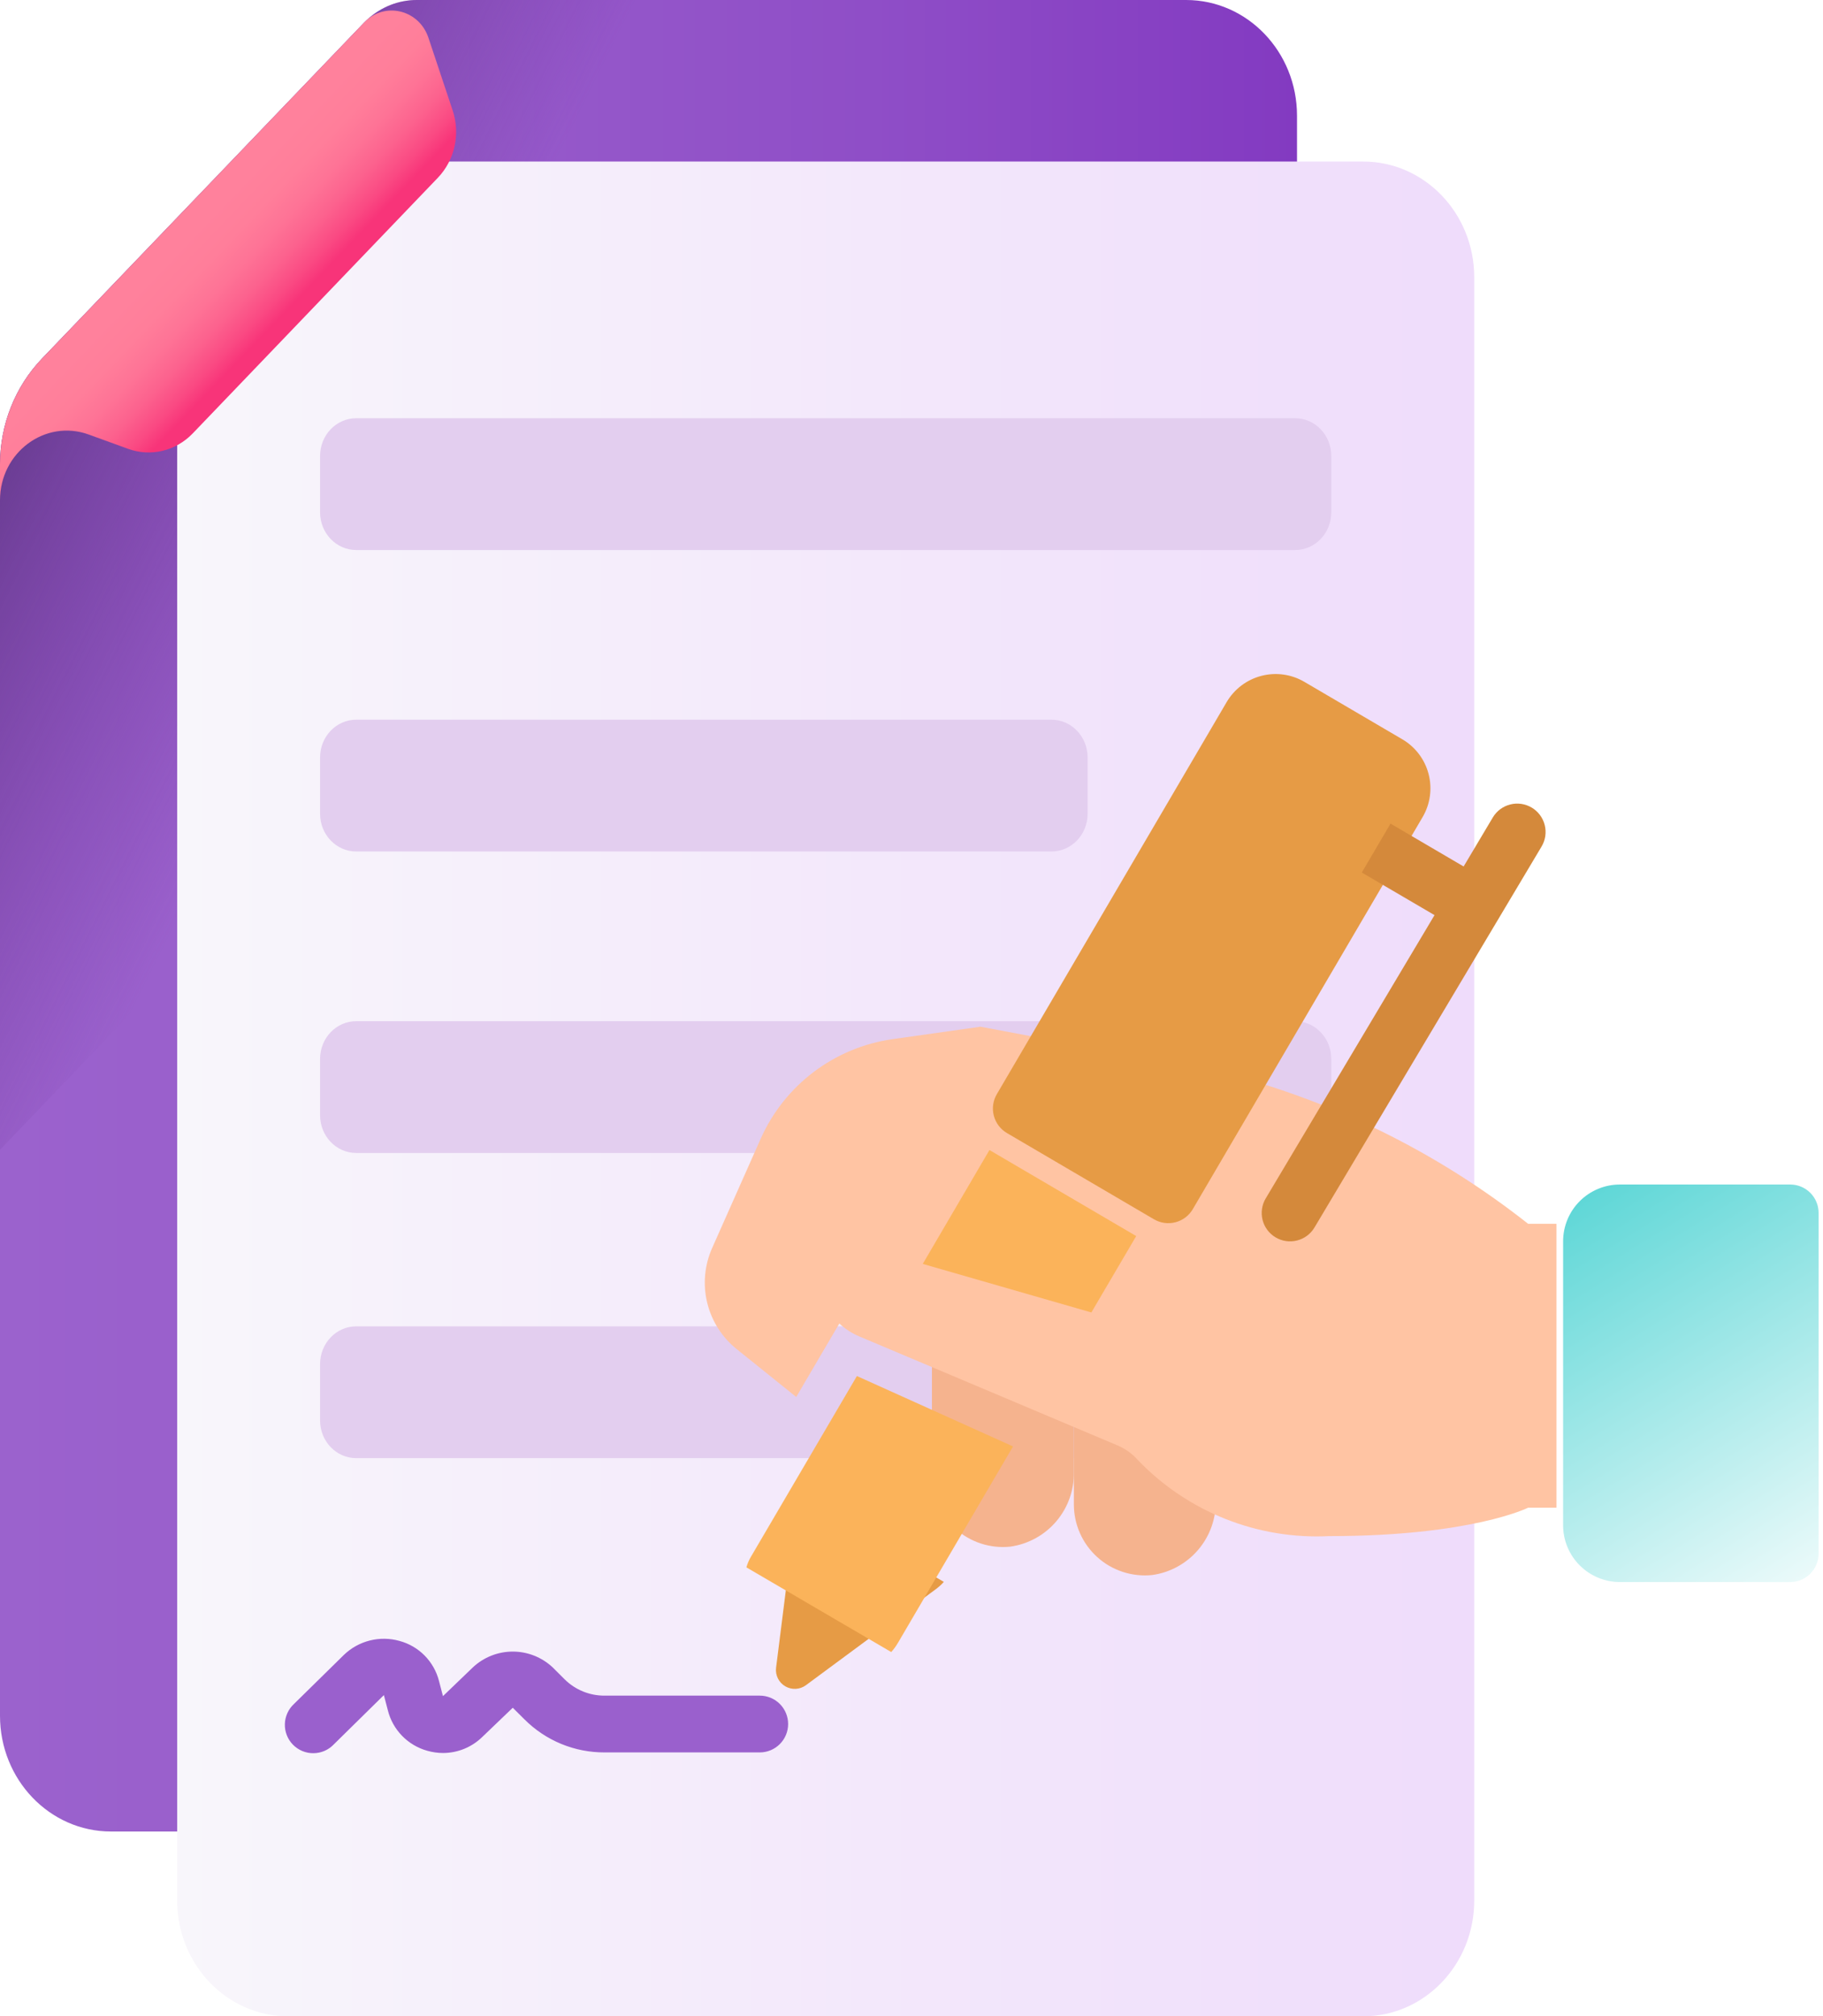 <svg width="104" height="115" viewBox="0 0 104 115" fill="none" xmlns="http://www.w3.org/2000/svg">
<path d="M73.993 6.599V97.861C73.993 101.507 71.16 104.46 67.664 104.46H6.332C2.835 104.46 0 101.504 0 97.858V26.482C0 24.218 0.862 22.049 2.398 20.448L20.78 1.278C20.819 1.241 20.857 1.201 20.898 1.164C20.915 1.148 20.933 1.132 20.951 1.116C21.732 0.398 22.736 0 23.784 0H67.664C71.16 0 73.993 2.956 73.993 6.599Z" fill="url(#paint0_linear_766_1409)"/>
<path d="M62.894 0H23.784C22.736 0 21.731 0.398 20.951 1.116C20.933 1.132 20.915 1.148 20.897 1.164C20.857 1.201 20.818 1.241 20.78 1.278L2.398 20.448C0.862 22.049 0 24.218 0 26.482V65.578L62.894 0Z" fill="url(#paint1_linear_766_1409)"/>
<path d="M77.771 115H16.44C12.943 115 10.108 112.044 10.108 108.398V15.816C10.108 12.169 12.943 9.214 16.44 9.214H77.771C81.268 9.214 84.103 12.17 84.103 15.816V108.398C84.103 112.044 81.268 115 77.771 115Z" fill="url(#paint2_linear_766_1409)"/>
<path d="M24.979 10.139L10.996 24.719C10.029 25.726 8.598 26.069 7.306 25.599L5.058 24.782C2.584 23.886 0 25.801 0 28.532V26.482C0 24.218 0.862 22.049 2.398 20.448L20.78 1.278C20.819 1.24 20.857 1.201 20.898 1.164C20.915 1.148 20.933 1.132 20.951 1.116C22.121 0.122 23.926 0.62 24.44 2.15L25.823 6.294C26.273 7.639 25.945 9.131 24.979 10.139Z" fill="url(#paint3_linear_766_1409)"/>
<path d="M73.886 31.371H20.323C19.183 31.371 18.26 30.408 18.26 29.22V26.005C18.26 24.817 19.183 23.854 20.323 23.854H73.886C75.025 23.854 75.948 24.817 75.948 26.005V29.22C75.948 30.408 75.025 31.371 73.886 31.371Z" fill="#E3CEEF"/>
<path d="M59.984 48.565H20.323C19.183 48.565 18.26 47.602 18.26 46.414V43.199C18.26 42.011 19.183 41.048 20.323 41.048H59.984C61.123 41.048 62.047 42.011 62.047 43.199V46.414C62.047 47.602 61.123 48.565 59.984 48.565Z" fill="#E3CEEF"/>
<path d="M73.886 65.76H20.323C19.183 65.76 18.26 64.797 18.26 63.609V60.394C18.26 59.206 19.183 58.243 20.323 58.243H73.886C75.025 58.243 75.948 59.206 75.948 60.394V63.609C75.948 64.797 75.025 65.76 73.886 65.76Z" fill="#E3CEEF"/>
<path d="M62.188 83.165H20.323C19.183 83.165 18.26 82.203 18.26 81.015V77.799C18.26 76.611 19.183 75.648 20.323 75.648H62.188C63.327 75.648 64.251 76.611 64.251 77.799V81.015C64.251 82.203 63.327 83.165 62.188 83.165Z" fill="#E3CEEF"/>
<path d="M25.278 99.983C24.973 99.982 24.67 99.939 24.376 99.855C23.831 99.704 23.335 99.41 22.94 99.005C22.545 98.6 22.264 98.098 22.127 97.549L21.9 96.68L19.05 99.484C18.9 99.643 18.721 99.77 18.521 99.858C18.321 99.946 18.105 99.992 17.887 99.994C17.669 99.997 17.453 99.955 17.251 99.872C17.049 99.788 16.867 99.665 16.714 99.51C16.561 99.354 16.441 99.169 16.362 98.966C16.282 98.763 16.244 98.546 16.251 98.327C16.257 98.109 16.308 97.895 16.399 97.697C16.49 97.499 16.621 97.321 16.782 97.174L19.617 94.389C20.03 93.99 20.541 93.706 21.099 93.566C21.656 93.426 22.241 93.434 22.794 93.591C23.337 93.737 23.83 94.025 24.225 94.425C24.62 94.825 24.902 95.322 25.042 95.866L25.27 96.739L26.985 95.09C27.601 94.517 28.411 94.198 29.253 94.198C30.094 94.198 30.904 94.517 31.52 95.09L32.215 95.783C32.516 96.081 32.873 96.316 33.265 96.475C33.657 96.634 34.077 96.714 34.5 96.71H43.342C43.772 96.71 44.184 96.88 44.488 97.184C44.791 97.488 44.962 97.9 44.962 98.329C44.962 98.759 44.791 99.171 44.488 99.474C44.184 99.778 43.772 99.949 43.342 99.949H34.5C33.65 99.953 32.807 99.789 32.021 99.466C31.235 99.142 30.52 98.665 29.92 98.064L29.253 97.401L27.505 99.076C26.908 99.655 26.11 99.98 25.278 99.983Z" fill="#9A60CD"/>
<g filter="url(#filter0_i_766_1409)">
<path d="M71.36 82.134V87.571C71.382 88.603 71.025 89.606 70.356 90.392C69.687 91.177 68.753 91.69 67.731 91.832C67.167 91.891 66.596 91.83 66.057 91.654C65.518 91.479 65.021 91.192 64.6 90.812C64.179 90.432 63.842 89.968 63.612 89.449C63.381 88.931 63.262 88.37 63.263 87.802V82.134H71.36Z" fill="#F5B38E"/>
</g>
<g filter="url(#filter1_i_766_1409)">
<path d="M63.263 77.276V85.952C63.285 86.983 62.927 87.987 62.258 88.772C61.589 89.558 60.655 90.07 59.633 90.213C59.069 90.271 58.499 90.211 57.959 90.035C57.42 89.859 56.924 89.572 56.502 89.192C56.081 88.812 55.744 88.348 55.514 87.83C55.284 87.311 55.165 86.75 55.165 86.183V77.276H63.263Z" fill="#F5B38E"/>
</g>
<g filter="url(#filter2_i_766_1409)">
<path d="M47.424 80.677L44.039 77.956C43.197 77.285 42.601 76.353 42.346 75.306C42.091 74.26 42.191 73.158 42.63 72.174L45.4 65.939C46.069 64.439 47.108 63.132 48.419 62.14C49.731 61.149 51.271 60.506 52.898 60.271L57.935 59.559L71.458 62.101C77.913 63.712 83.952 66.677 89.175 70.798H90.794V86.993H89.175C89.175 86.993 85.936 88.612 77.838 88.612C75.817 88.714 73.798 88.381 71.917 87.636C70.036 86.891 68.336 85.751 66.933 84.293C66.609 83.923 66.206 83.631 65.754 83.44L51.032 77.227C50.608 77.05 50.219 76.799 49.884 76.484L47.424 80.677Z" fill="#FFC4A3"/>
</g>
<g filter="url(#filter3_i_766_1409)">
<path d="M74.412 37.889L80.003 41.167C80.744 41.602 81.283 42.313 81.499 43.144C81.716 43.976 81.594 44.86 81.159 45.601L68.048 67.963C67.831 68.334 67.475 68.603 67.059 68.711C66.643 68.82 66.201 68.759 65.831 68.541L57.445 63.624C57.074 63.407 56.805 63.051 56.697 62.636C56.588 62.22 56.649 61.778 56.867 61.407L69.978 39.045C70.413 38.304 71.124 37.766 71.956 37.549C72.787 37.332 73.671 37.454 74.412 37.889Z" fill="#E69B45"/>
</g>
<g filter="url(#filter4_i_766_1409)">
<path d="M53.642 70.087L57.447 63.592L65.82 68.499L63.261 72.856L53.642 70.087Z" fill="#FBB35A"/>
</g>
<g filter="url(#filter5_i_766_1409)">
<path d="M51.845 92.223C51.699 92.385 51.536 92.532 51.359 92.66L43.974 98.118C43.806 98.241 43.605 98.313 43.397 98.323C43.188 98.334 42.981 98.284 42.801 98.18C42.621 98.075 42.475 97.92 42.381 97.734C42.287 97.547 42.25 97.338 42.273 97.13L43.423 88.012C43.452 87.802 43.507 87.595 43.585 87.397L51.845 92.223Z" fill="#E69B45"/>
</g>
<g filter="url(#filter6_i_766_1409)">
<path d="M58.792 80.498L52.233 91.689C52.122 91.88 51.992 92.059 51.844 92.224L43.585 87.397V87.381C43.645 87.171 43.732 86.969 43.844 86.782L49.885 76.482L58.792 80.498Z" fill="#FBB35A"/>
</g>
<path d="M92.413 67.559H102.13C102.559 67.559 102.971 67.729 103.275 68.033C103.579 68.337 103.749 68.749 103.749 69.178V88.612C103.749 89.042 103.579 89.454 103.275 89.757C102.971 90.061 102.559 90.232 102.13 90.232H92.413C91.554 90.232 90.73 89.89 90.123 89.283C89.515 88.676 89.174 87.852 89.174 86.993V70.798C89.174 69.939 89.515 69.115 90.123 68.507C90.73 67.9 91.554 67.559 92.413 67.559Z" fill="url(#paint4_linear_766_1409)"/>
<g filter="url(#filter7_i_766_1409)">
<path d="M78.689 49.765L82.838 52.194L73.207 68.352C72.987 68.721 72.923 69.162 73.028 69.579C73.133 69.995 73.4 70.353 73.769 70.573C74.138 70.793 74.579 70.857 74.995 70.751C75.412 70.646 75.769 70.38 75.989 70.011L88.945 48.282C89.054 48.099 89.126 47.897 89.157 47.686C89.187 47.476 89.176 47.261 89.124 47.055C89.072 46.849 88.98 46.655 88.853 46.485C88.725 46.314 88.566 46.17 88.383 46.061C88.201 45.953 87.998 45.881 87.788 45.85C87.577 45.819 87.363 45.83 87.157 45.883C86.951 45.935 86.757 46.027 86.586 46.154C86.416 46.281 86.272 46.441 86.163 46.623L84.498 49.42L80.328 46.975L78.689 49.765Z" fill="#D4893B"/>
</g>
<defs>
<filter id="filter0_i_766_1409" x="61.263" y="80.134" width="10.099" height="11.719" filterUnits="userSpaceOnUse" color-interpolation-filters="sRGB">
<feFlood flood-opacity="0" result="BackgroundImageFix"/>
<feBlend mode="normal" in="SourceGraphic" in2="BackgroundImageFix" result="shape"/>
<feColorMatrix in="SourceAlpha" type="matrix" values="0 0 0 0 0 0 0 0 0 0 0 0 0 0 0 0 0 0 127 0" result="hardAlpha"/>
<feOffset dx="-2" dy="-2"/>
<feGaussianBlur stdDeviation="2"/>
<feComposite in2="hardAlpha" operator="arithmetic" k2="-1" k3="1"/>
<feColorMatrix type="matrix" values="0 0 0 0 0.917 0 0 0 0 0.598 0 0 0 0 0.42 0 0 0 1 0"/>
<feBlend mode="normal" in2="shape" result="effect1_innerShadow_766_1409"/>
</filter>
<filter id="filter1_i_766_1409" x="53.165" y="75.276" width="10.099" height="14.959" filterUnits="userSpaceOnUse" color-interpolation-filters="sRGB">
<feFlood flood-opacity="0" result="BackgroundImageFix"/>
<feBlend mode="normal" in="SourceGraphic" in2="BackgroundImageFix" result="shape"/>
<feColorMatrix in="SourceAlpha" type="matrix" values="0 0 0 0 0 0 0 0 0 0 0 0 0 0 0 0 0 0 127 0" result="hardAlpha"/>
<feOffset dx="-2" dy="-2"/>
<feGaussianBlur stdDeviation="2"/>
<feComposite in2="hardAlpha" operator="arithmetic" k2="-1" k3="1"/>
<feColorMatrix type="matrix" values="0 0 0 0 0.917 0 0 0 0 0.598 0 0 0 0 0.42 0 0 0 1 0"/>
<feBlend mode="normal" in2="shape" result="effect1_innerShadow_766_1409"/>
</filter>
<filter id="filter2_i_766_1409" x="40.208" y="58.559" width="50.587" height="30.072" filterUnits="userSpaceOnUse" color-interpolation-filters="sRGB">
<feFlood flood-opacity="0" result="BackgroundImageFix"/>
<feBlend mode="normal" in="SourceGraphic" in2="BackgroundImageFix" result="shape"/>
<feColorMatrix in="SourceAlpha" type="matrix" values="0 0 0 0 0 0 0 0 0 0 0 0 0 0 0 0 0 0 127 0" result="hardAlpha"/>
<feOffset dx="-2" dy="-1"/>
<feGaussianBlur stdDeviation="2"/>
<feComposite in2="hardAlpha" operator="arithmetic" k2="-1" k3="1"/>
<feColorMatrix type="matrix" values="0 0 0 0 0.976 0 0 0 0 0.64 0 0 0 0 0.451 0 0 0 1 0"/>
<feBlend mode="normal" in2="shape" result="effect1_innerShadow_766_1409"/>
</filter>
<filter id="filter3_i_766_1409" x="56.645" y="37.444" width="24.96" height="32.32" filterUnits="userSpaceOnUse" color-interpolation-filters="sRGB">
<feFlood flood-opacity="0" result="BackgroundImageFix"/>
<feBlend mode="normal" in="SourceGraphic" in2="BackgroundImageFix" result="shape"/>
<feColorMatrix in="SourceAlpha" type="matrix" values="0 0 0 0 0 0 0 0 0 0 0 0 0 0 0 0 0 0 127 0" result="hardAlpha"/>
<feOffset dy="1"/>
<feGaussianBlur stdDeviation="3"/>
<feComposite in2="hardAlpha" operator="arithmetic" k2="-1" k3="1"/>
<feColorMatrix type="matrix" values="0 0 0 0 0 0 0 0 0 0 0 0 0 0 0 0 0 0 0.25 0"/>
<feBlend mode="normal" in2="shape" result="effect1_innerShadow_766_1409"/>
</filter>
<filter id="filter4_i_766_1409" x="52.642" y="63.592" width="13.179" height="11.264" filterUnits="userSpaceOnUse" color-interpolation-filters="sRGB">
<feFlood flood-opacity="0" result="BackgroundImageFix"/>
<feBlend mode="normal" in="SourceGraphic" in2="BackgroundImageFix" result="shape"/>
<feColorMatrix in="SourceAlpha" type="matrix" values="0 0 0 0 0 0 0 0 0 0 0 0 0 0 0 0 0 0 127 0" result="hardAlpha"/>
<feOffset dx="-1" dy="2"/>
<feGaussianBlur stdDeviation="2"/>
<feComposite in2="hardAlpha" operator="arithmetic" k2="-1" k3="1"/>
<feColorMatrix type="matrix" values="0 0 0 0 0.537 0 0 0 0 0.387 0 0 0 0 0 0 0 0 0.37 0"/>
<feBlend mode="normal" in2="shape" result="effect1_innerShadow_766_1409"/>
</filter>
<filter id="filter5_i_766_1409" x="42.267" y="85.397" width="11.578" height="12.928" filterUnits="userSpaceOnUse" color-interpolation-filters="sRGB">
<feFlood flood-opacity="0" result="BackgroundImageFix"/>
<feBlend mode="normal" in="SourceGraphic" in2="BackgroundImageFix" result="shape"/>
<feColorMatrix in="SourceAlpha" type="matrix" values="0 0 0 0 0 0 0 0 0 0 0 0 0 0 0 0 0 0 127 0" result="hardAlpha"/>
<feOffset dx="2" dy="-2"/>
<feGaussianBlur stdDeviation="1.5"/>
<feComposite in2="hardAlpha" operator="arithmetic" k2="-1" k3="1"/>
<feColorMatrix type="matrix" values="0 0 0 0 0 0 0 0 0 0 0 0 0 0 0 0 0 0 0.25 0"/>
<feBlend mode="normal" in2="shape" result="effect1_innerShadow_766_1409"/>
</filter>
<filter id="filter6_i_766_1409" x="42.585" y="76.482" width="16.207" height="17.742" filterUnits="userSpaceOnUse" color-interpolation-filters="sRGB">
<feFlood flood-opacity="0" result="BackgroundImageFix"/>
<feBlend mode="normal" in="SourceGraphic" in2="BackgroundImageFix" result="shape"/>
<feColorMatrix in="SourceAlpha" type="matrix" values="0 0 0 0 0 0 0 0 0 0 0 0 0 0 0 0 0 0 127 0" result="hardAlpha"/>
<feOffset dx="-1" dy="2"/>
<feGaussianBlur stdDeviation="2"/>
<feComposite in2="hardAlpha" operator="arithmetic" k2="-1" k3="1"/>
<feColorMatrix type="matrix" values="0 0 0 0 0.537 0 0 0 0 0.387 0 0 0 0 0 0 0 0 0.37 0"/>
<feBlend mode="normal" in2="shape" result="effect1_innerShadow_766_1409"/>
</filter>
<filter id="filter7_i_766_1409" x="71.978" y="45.833" width="17.195" height="24.968" filterUnits="userSpaceOnUse" color-interpolation-filters="sRGB">
<feFlood flood-opacity="0" result="BackgroundImageFix"/>
<feBlend mode="normal" in="SourceGraphic" in2="BackgroundImageFix" result="shape"/>
<feColorMatrix in="SourceAlpha" type="matrix" values="0 0 0 0 0 0 0 0 0 0 0 0 0 0 0 0 0 0 127 0" result="hardAlpha"/>
<feOffset dx="-1"/>
<feGaussianBlur stdDeviation="0.5"/>
<feComposite in2="hardAlpha" operator="arithmetic" k2="-1" k3="1"/>
<feColorMatrix type="matrix" values="0 0 0 0 0 0 0 0 0 0 0 0 0 0 0 0 0 0 0.25 0"/>
<feBlend mode="normal" in2="shape" result="effect1_innerShadow_766_1409"/>
</filter>
<linearGradient id="paint0_linear_766_1409" x1="0" y1="52.23" x2="73.993" y2="52.23" gradientUnits="userSpaceOnUse">
<stop stop-color="#9B62CD"/>
<stop offset="0.3" stop-color="#985DCB"/>
<stop offset="0.672" stop-color="#8F4EC7"/>
<stop offset="1" stop-color="#833AC1"/>
</linearGradient>
<linearGradient id="paint1_linear_766_1409" x1="22.401" y1="27.887" x2="-3.814" y2="14.819" gradientUnits="userSpaceOnUse">
<stop stop-color="#662D90" stop-opacity="0"/>
<stop offset="0.305" stop-color="#632D8C" stop-opacity="0.305"/>
<stop offset="0.595" stop-color="#5B2D81" stop-opacity="0.595"/>
<stop offset="0.878" stop-color="#4D2D6E" stop-opacity="0.879"/>
<stop offset="1" stop-color="#452D63"/>
</linearGradient>
<linearGradient id="paint2_linear_766_1409" x1="10.108" y1="62.107" x2="84.103" y2="62.107" gradientUnits="userSpaceOnUse">
<stop stop-color="#F8F6FB"/>
<stop offset="1" stop-color="#EFDCFB"/>
</linearGradient>
<linearGradient id="paint3_linear_766_1409" x1="10.675" y1="13.566" x2="15.709" y2="18.394" gradientUnits="userSpaceOnUse">
<stop stop-color="#FF819C"/>
<stop offset="0.259" stop-color="#FF7E9A"/>
<stop offset="0.476" stop-color="#FE7396"/>
<stop offset="0.676" stop-color="#FC628E"/>
<stop offset="0.867" stop-color="#FA4A83"/>
<stop offset="1" stop-color="#F83479"/>
</linearGradient>
<linearGradient id="paint4_linear_766_1409" x1="85.625" y1="61.875" x2="105" y2="93.125" gradientUnits="userSpaceOnUse">
<stop stop-color="#33CCCC"/>
<stop offset="1" stop-color="white"/>
</linearGradient>
</defs>
</svg>
